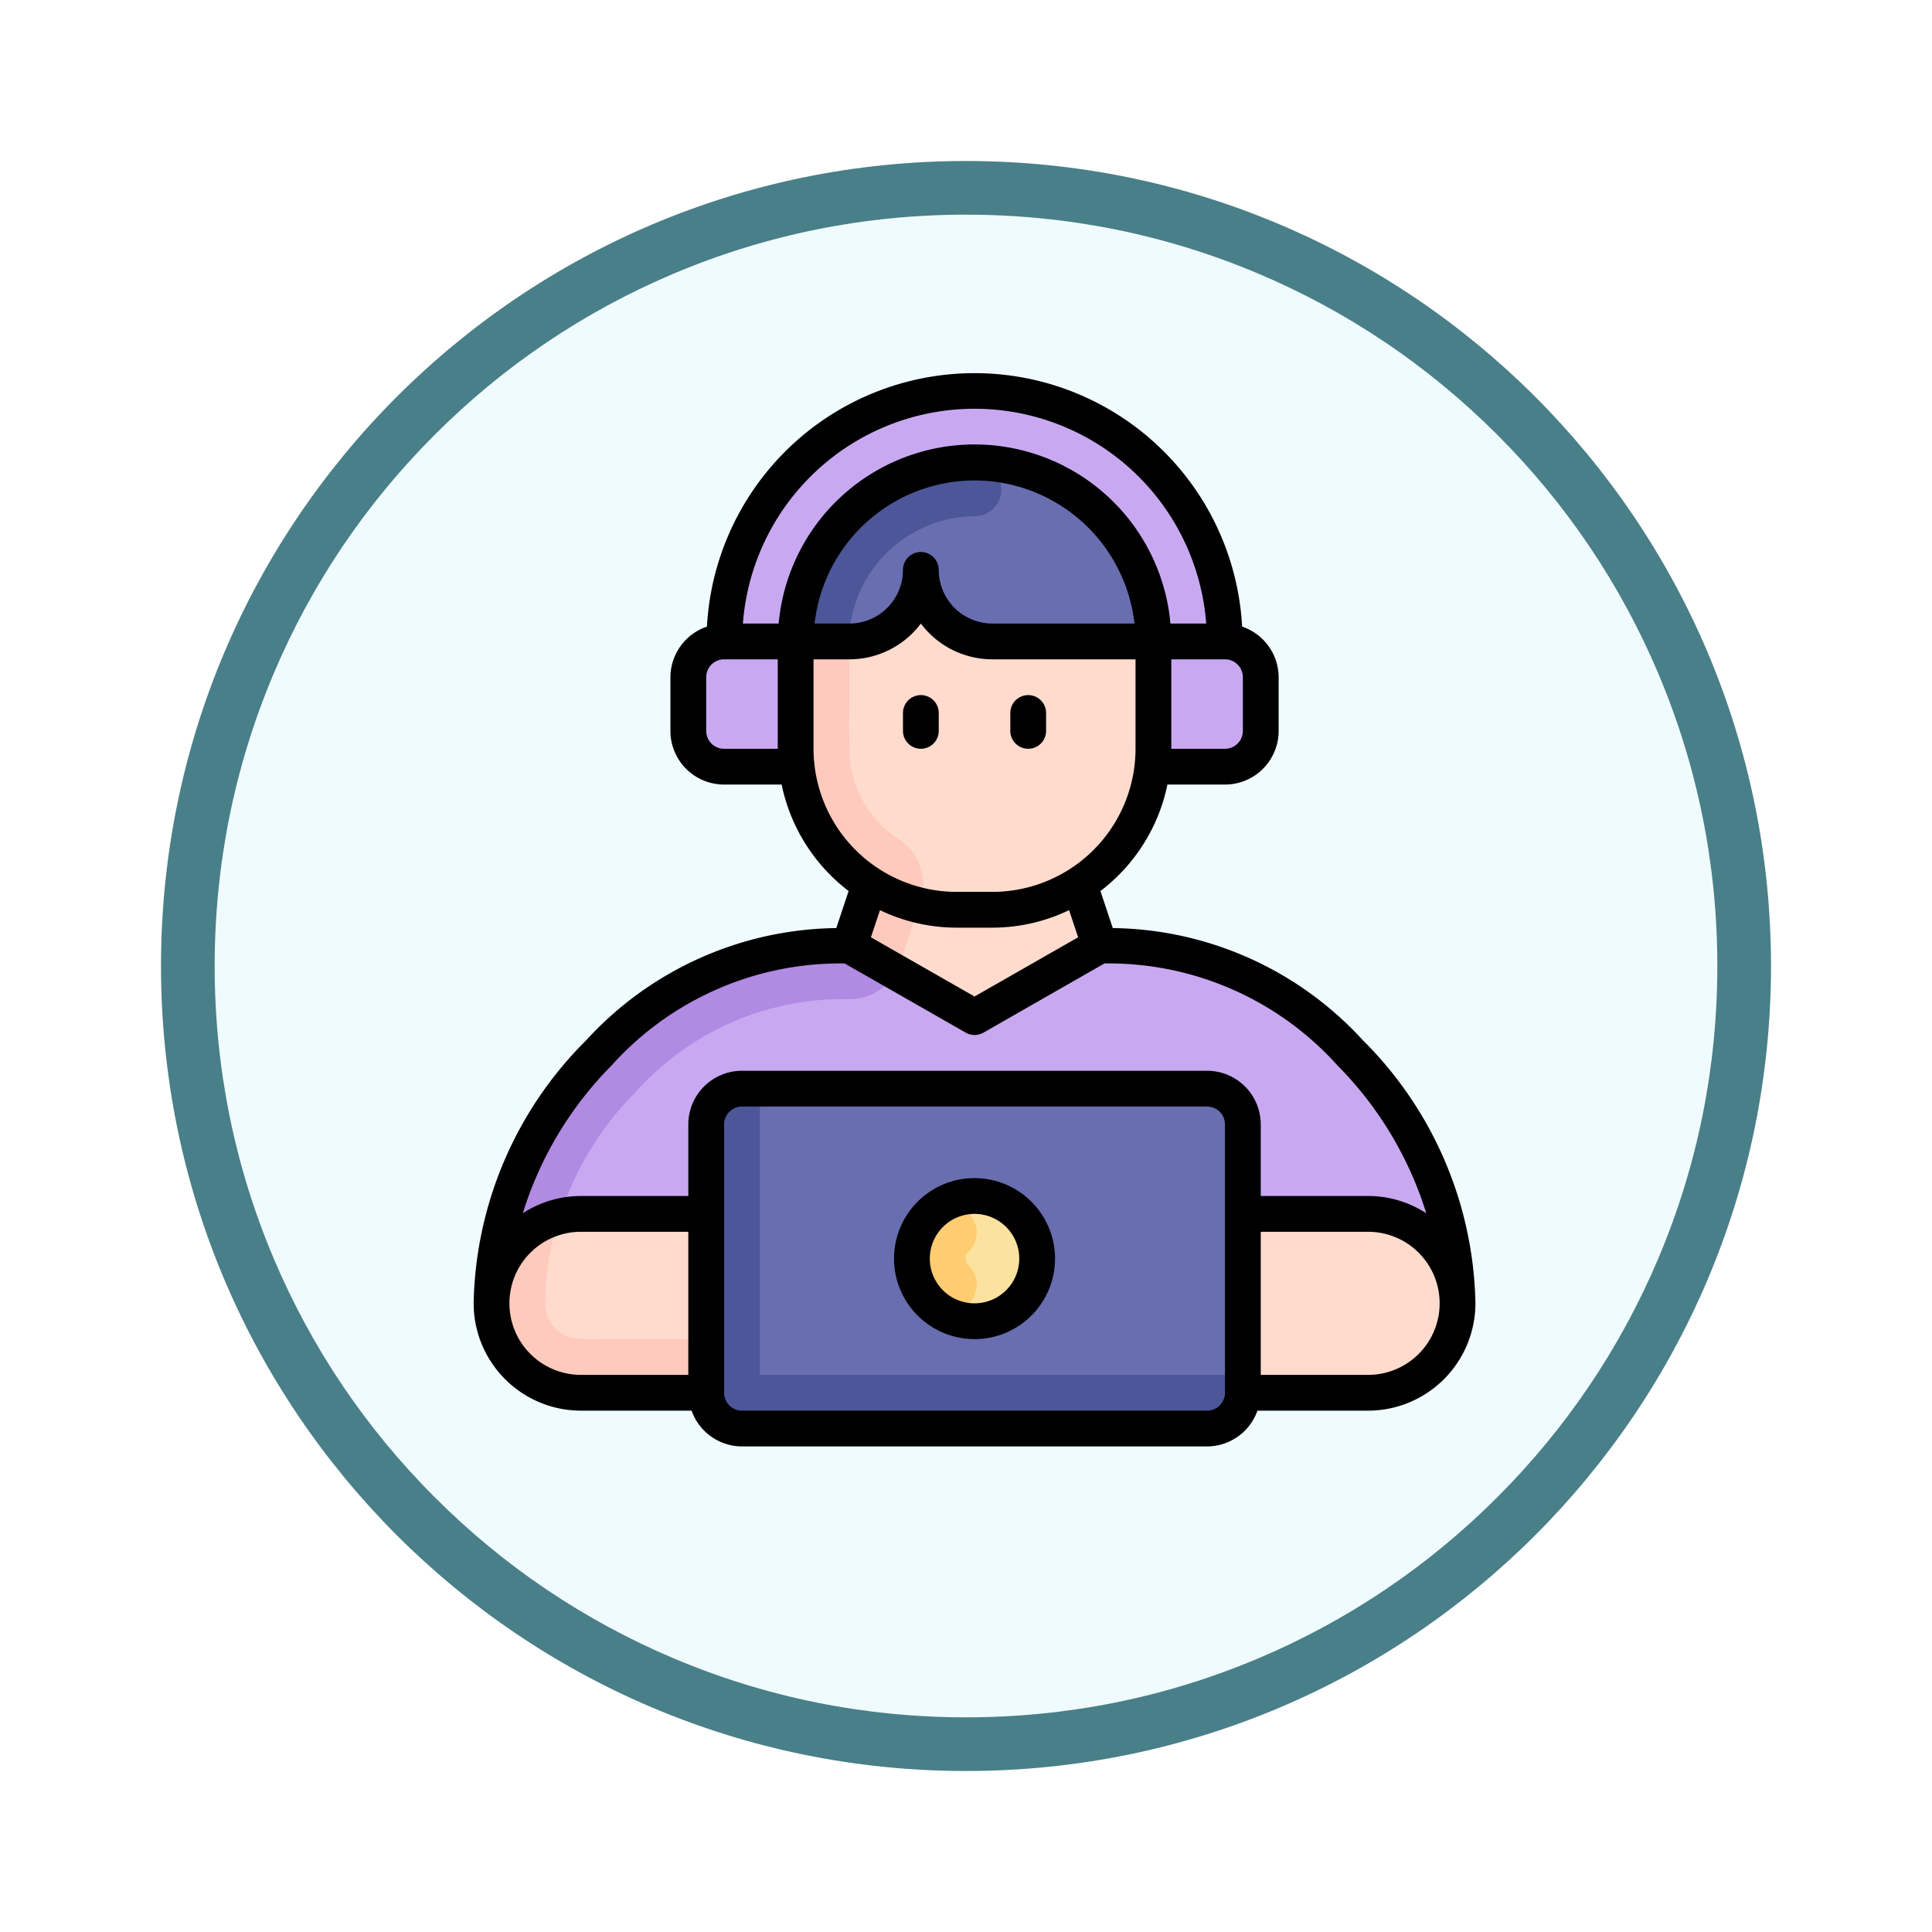 <svg xmlns="http://www.w3.org/2000/svg" xmlns:xlink="http://www.w3.org/1999/xlink" width="108" height="108" viewBox="0 0 108 108">
  <defs>
    <filter id="Trazado_904820" x="0" y="0" width="108" height="108" filterUnits="userSpaceOnUse">
      <feOffset dy="3" input="SourceAlpha"/>
      <feGaussianBlur stdDeviation="3" result="blur"/>
      <feFlood flood-opacity="0.161"/>
      <feComposite operator="in" in2="blur"/>
      <feComposite in="SourceGraphic"/>
    </filter>
  </defs>
  <g id="Grupo_1232257" data-name="Grupo 1232257" transform="translate(-200.523 -3717.143)">
    <g id="Grupo_1231761" data-name="Grupo 1231761" transform="translate(209.523 3723.143)">
      <g id="Grupo_1229404" data-name="Grupo 1229404" transform="translate(0 0)">
        <g id="Grupo_1208347" data-name="Grupo 1208347" transform="translate(0)">
          <g id="Grupo_1207936" data-name="Grupo 1207936">
            <g id="Grupo_1201662" data-name="Grupo 1201662">
              <g id="Grupo_1173585" data-name="Grupo 1173585">
                <g id="Grupo_1173428" data-name="Grupo 1173428">
                  <g id="Grupo_1171958" data-name="Grupo 1171958">
                    <g id="Grupo_1167341" data-name="Grupo 1167341">
                      <g id="Grupo_1166792" data-name="Grupo 1166792">
                        <g transform="matrix(1, 0, 0, 1, -9, -6)" filter="url(#Trazado_904820)">
                          <g id="Trazado_904820-2" data-name="Trazado 904820" transform="translate(9 6)" fill="#effbfe">
                            <path d="M 45 88.5 C 39.127 88.5 33.43 87.35 28.068 85.082 C 22.889 82.891 18.236 79.755 14.241 75.759 C 10.245 71.764 7.109 67.111 4.918 61.932 C 2.65 56.57 1.5 50.873 1.5 45 C 1.5 39.127 2.65 33.43 4.918 28.068 C 7.109 22.889 10.245 18.236 14.241 14.241 C 18.236 10.245 22.889 7.109 28.068 4.918 C 33.43 2.65 39.127 1.5 45 1.5 C 50.873 1.5 56.57 2.65 61.932 4.918 C 67.111 7.109 71.764 10.245 75.759 14.241 C 79.755 18.236 82.891 22.889 85.082 28.068 C 87.35 33.43 88.5 39.127 88.5 45 C 88.5 50.873 87.35 56.57 85.082 61.932 C 82.891 67.111 79.755 71.764 75.759 75.759 C 71.764 79.755 67.111 82.891 61.932 85.082 C 56.57 87.35 50.873 88.5 45 88.5 Z" stroke="none"/>
                            <path d="M 45 3 C 39.329 3 33.829 4.11 28.653 6.299 C 23.652 8.415 19.16 11.443 15.302 15.302 C 11.443 19.16 8.415 23.652 6.299 28.653 C 4.11 33.829 3 39.329 3 45 C 3 50.671 4.11 56.171 6.299 61.347 C 8.415 66.348 11.443 70.84 15.302 74.698 C 19.16 78.557 23.652 81.585 28.653 83.701 C 33.829 85.89 39.329 87 45 87 C 50.671 87 56.171 85.89 61.347 83.701 C 66.348 81.585 70.84 78.557 74.698 74.698 C 78.557 70.84 81.585 66.348 83.701 61.347 C 85.89 56.171 87 50.671 87 45 C 87 39.329 85.89 33.829 83.701 28.653 C 81.585 23.652 78.557 19.16 74.698 15.302 C 70.84 11.443 66.348 8.415 61.347 6.299 C 56.171 4.11 50.671 3 45 3 M 45 -7.62939453125e-06 C 69.853 -7.62939453125e-06 90 20.147 90 45 C 90 69.853 69.853 90 45 90 C 20.147 90 -7.62939453125e-06 69.853 -7.62939453125e-06 45 C -7.62939453125e-06 20.147 20.147 -7.62939453125e-06 45 -7.62939453125e-06 Z" stroke="none" fill="#497f88"/>
                          </g>
                        </g>
                      </g>
                    </g>
                  </g>
                </g>
              </g>
            </g>
          </g>
        </g>
      </g>
    </g>
    <g id="_x31__1_" transform="translate(223 3736)">
      <g id="Grupo_1232256" data-name="Grupo 1232256">
        <path id="Trazado_1234923" data-name="Trazado 1234923" d="M59,54a20.359,20.359,0,0,0-6-14,18.282,18.282,0,0,0-14-6l-7,4-7-4a18.282,18.282,0,0,0-14,6A20.359,20.359,0,0,0,5,54Z" fill="#c8a9f1"/>
        <path id="Trazado_1234924" data-name="Trazado 1234924" d="M27.6,35.49A2.983,2.983,0,0,1,25,37a15.517,15.517,0,0,0-11.98,5.23A17.331,17.331,0,0,0,8.03,53.15l-.02.6a2.008,2.008,0,0,0,1.34,2.14,7.324,7.324,0,0,0,1.88.11H17a1.5,1.5,0,0,1,0,3H11.23c-4.75.44-6.95-3.05-6.06-7.45C6.51,42.03,15.17,33.68,25,34Z" fill="#b18ae3"/>
        <path id="Trazado_1234925" data-name="Trazado 1234925" d="M18,24h4V17H18a2,2,0,0,0-2,2v3A2,2,0,0,0,18,24Z" fill="#c8a9f1"/>
        <path id="Trazado_1234926" data-name="Trazado 1234926" d="M46,24H42V17h4a2,2,0,0,1,2,2v3A2,2,0,0,1,46,24Z" fill="#c8a9f1"/>
        <path id="Trazado_1234927" data-name="Trazado 1234927" d="M32,7A10,10,0,0,0,22,17v6a8.985,8.985,0,0,0,4.187,7.6c-.015-.01-.032-.016-.047-.026L25,34l7,4,7-4-1.14-3.43c-.015.01-.032.016-.047.026A8.985,8.985,0,0,0,42,23V17A10,10,0,0,0,32,7Z" fill="#ffdbce"/>
        <path id="Trazado_1234928" data-name="Trazado 1234928" d="M33.5,8.5A1.5,1.5,0,0,1,32,10a7.1,7.1,0,0,0-7,7.61v.96c.03,1.47-.07,4.21.07,5.31a6.013,6.013,0,0,0,2.69,4.17,3.006,3.006,0,0,1,1.22,3.47s-1.13,3.42-1.13,3.43a2.649,2.649,0,0,1-.25.54L25,34c0-.01,1.13-3.4,1.13-3.43C22.6,28.43,21.69,24.34,22,20.48c-.17-3.79.01-7.96,3.06-10.67,1.28-1.62,8.15-4.72,8.44-1.31Z" fill="#fecabd"/>
        <path id="Trazado_1234929" data-name="Trazado 1234929" d="M42,17H33a4,4,0,0,1-4-4,4,4,0,0,1-4,4H22a10,10,0,0,1,20,0Z" fill="#696eb1"/>
        <path id="Trazado_1234930" data-name="Trazado 1234930" d="M33.5,8.5A1.5,1.5,0,0,1,32,10a7.1,7.1,0,0,0-7.02,7H22.01c.19-2.69.92-5.3,3.05-7.19C26.34,8.19,33.21,5.09,33.5,8.5Z" fill="#4c5698"/>
        <path id="Trazado_1234931" data-name="Trazado 1234931" d="M45,61H19a2,2,0,0,1-2-2V44a2,2,0,0,1,2-2H45a2,2,0,0,1,2,2V59A2,2,0,0,1,45,61Z" fill="#696eb1"/>
        <path id="Trazado_1234932" data-name="Trazado 1234932" d="M20,58V42H19a2,2,0,0,0-2,2V59a2,2,0,0,0,2,2H45a2,2,0,0,0,2-2V58Z" fill="#4c5698"/>
        <path id="Trazado_1234933" data-name="Trazado 1234933" d="M47,59h7a5,5,0,0,0,0-10H47Z" fill="#ffdbce"/>
        <path id="Trazado_1234934" data-name="Trazado 1234934" d="M17,59H10a5,5,0,0,1,0-10h7Z" fill="#ffdbce"/>
        <path id="Trazado_1234935" data-name="Trazado 1234935" d="M10,59h7V56H11.23a7.324,7.324,0,0,1-1.88-.11,2.008,2.008,0,0,1-1.34-2.14l.02-.6A15.334,15.334,0,0,1,8.8,49.16,4.992,4.992,0,0,0,10,59Z" fill="#fecabd"/>
        <circle id="Elipse_11574" data-name="Elipse 11574" cx="3.5" cy="3.5" r="3.5" transform="translate(28.5 48)" fill="#fbe29f"/>
        <circle id="Elipse_11575" data-name="Elipse 11575" cx="3.5" cy="3.5" r="3.5" transform="translate(28.5 48)" fill="#fbe29f"/>
        <path id="Trazado_1234936" data-name="Trazado 1234936" d="M29.525,53.975a3.5,3.5,0,0,1,0-4.95l.041-.04a1.5,1.5,0,0,1,2.115,2.129l-.034.033a.5.5,0,0,0,0,.707A1.5,1.5,0,0,1,29.6,54.049l-.029-.028Z" fill="#ffcd71"/>
        <path id="Trazado_1234937" data-name="Trazado 1234937" d="M46,17H42a10,10,0,0,0-20,0H18a14,14,0,0,1,28,0Z" fill="#c8a9f1"/>
      </g>
      <path id="_x31_" d="M34,22V21a1,1,0,0,1,2,0v1a1,1,0,0,1-2,0ZM60,54a6.006,6.006,0,0,1-6,6H47.816A3,3,0,0,1,45,62H19a3,3,0,0,1-2.816-2H10a6.006,6.006,0,0,1-6-6,21.279,21.279,0,0,1,6.293-14.707,19.256,19.256,0,0,1,13.979-6.27l.69-2.071A10.02,10.02,0,0,1,21.217,25H18a3,3,0,0,1-3-3V19a3,3,0,0,1,2.042-2.829,14.98,14.98,0,0,1,29.916,0A3,3,0,0,1,49,19v3a3,3,0,0,1-3,3H42.783a10.008,10.008,0,0,1-3.745,5.952l.69,2.071a19.256,19.256,0,0,1,13.979,6.27A21.279,21.279,0,0,1,60,54ZM46,18H43v5h3a1,1,0,0,0,1-1V19A1,1,0,0,0,46,18ZM19.051,16h2a10.994,10.994,0,0,1,21.9,0h2a12.987,12.987,0,0,0-25.9,0ZM32,8a9.011,9.011,0,0,0-8.941,8H25a3,3,0,0,0,3-3,1,1,0,0,1,2,0,3,3,0,0,0,3,3h7.941A9.011,9.011,0,0,0,32,8ZM21,23V18H18a1,1,0,0,0-1,1v3a1,1,0,0,0,1,1Zm10,8h2a8.009,8.009,0,0,0,8-8V18H33a5,5,0,0,1-4-2,5,5,0,0,1-4,2H23v5A8.009,8.009,0,0,0,31,31Zm6.286,1.021A9.92,9.92,0,0,1,33,33H31a9.92,9.92,0,0,1-4.286-.979l-.506,1.517L32,36.848l5.792-3.31ZM6.748,48.965A5.958,5.958,0,0,1,10,48h6V44a3,3,0,0,1,3-3H45a3,3,0,0,1,3,3v4h6a5.958,5.958,0,0,1,3.252.965,20.234,20.234,0,0,0-4.959-8.258A17.206,17.206,0,0,0,39.263,35L32.5,38.868a1,1,0,0,1-.992,0L24.737,35a17.2,17.2,0,0,0-13.03,5.706,20.234,20.234,0,0,0-4.959,8.258ZM10,58h6V50H10a4,4,0,0,0,0,8Zm36,1V44a1,1,0,0,0-1-1H19a1,1,0,0,0-1,1V59a1,1,0,0,0,1,1H45A1,1,0,0,0,46,59Zm12-5a4,4,0,0,0-4-4H48v8h6A4,4,0,0,0,58,54ZM36.5,51.5A4.5,4.5,0,1,1,32,47,4.505,4.505,0,0,1,36.5,51.5Zm-2,0A2.5,2.5,0,1,0,32,54,2.5,2.5,0,0,0,34.5,51.5ZM29,23a1,1,0,0,0,1-1V21a1,1,0,0,0-2,0v1A1,1,0,0,0,29,23Z"/>
    </g>
  </g>
</svg>
